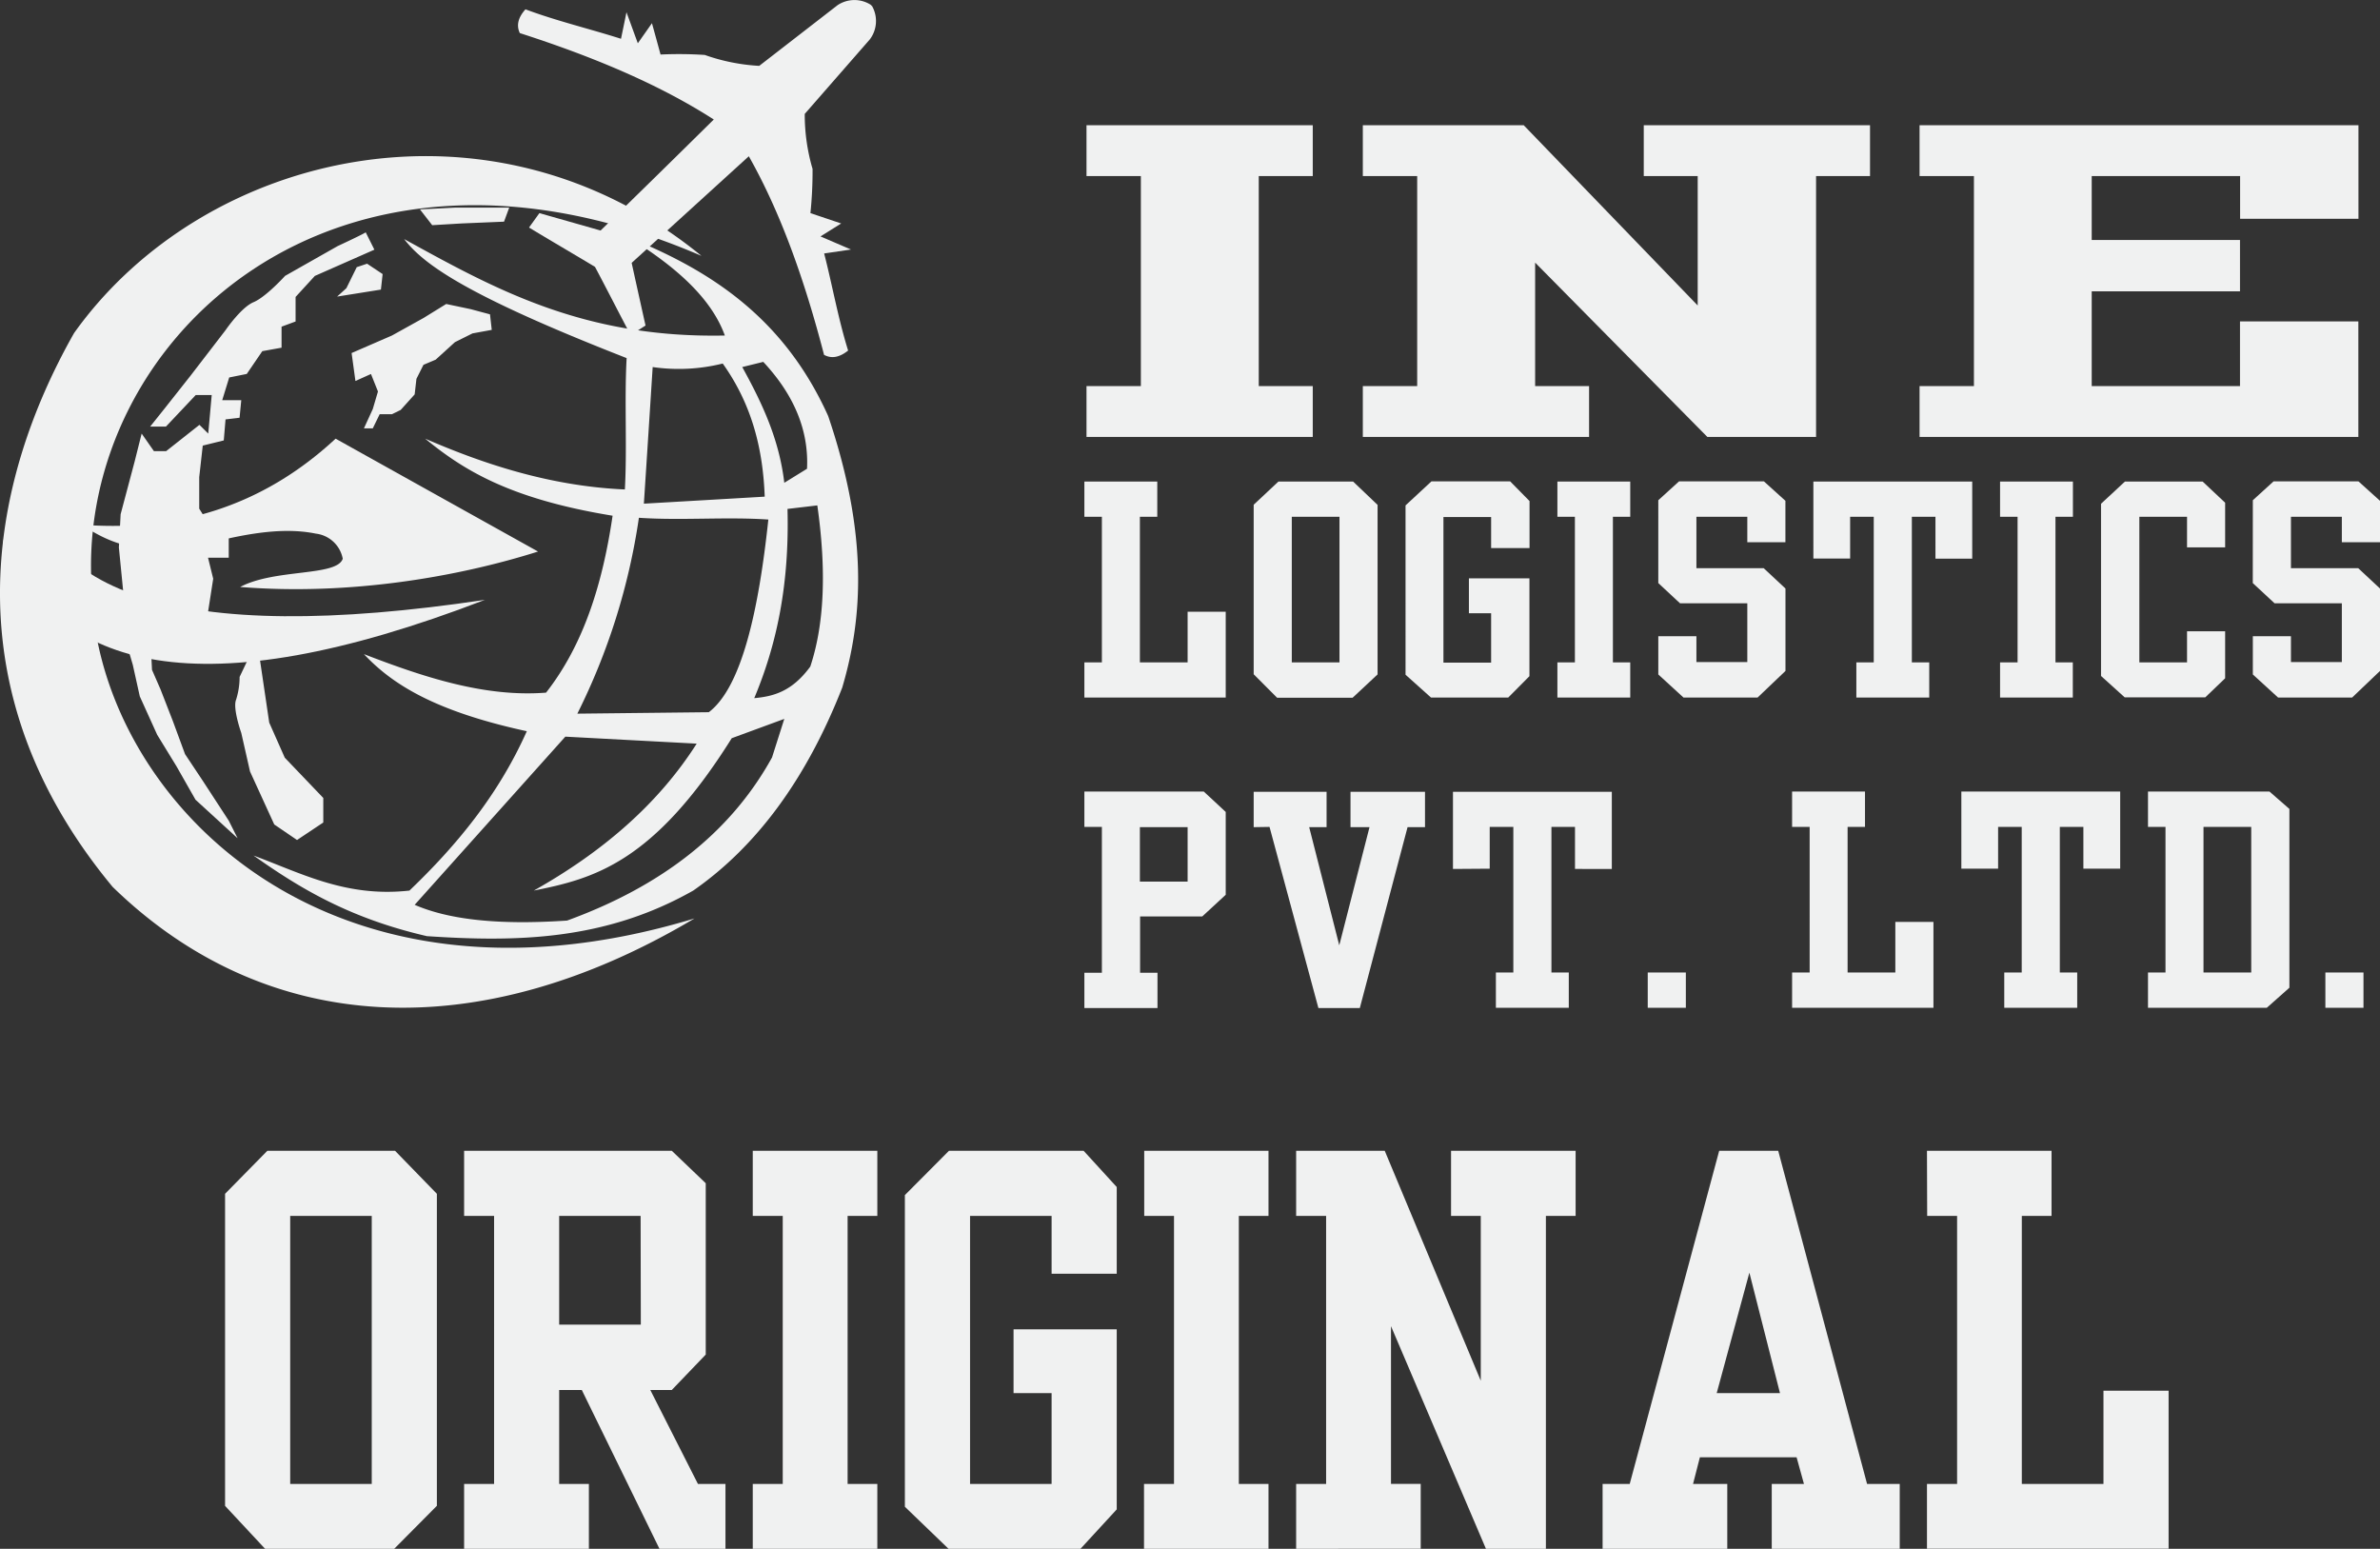 <svg id="Layer_1" data-name="Layer 1" xmlns="http://www.w3.org/2000/svg" viewBox="0 0 459.68 299.12"><rect x="0" y="0" width="459.68" height="299.12" fill="#333333" stroke="none"/><defs><style>.cls-1{fill:#f0f1f1;fill-rule:evenodd;}</style></defs><path class="cls-1" d="M370.75,74.57h10.5V34h-10.5V24.19h84.77V42.25H432.66V34H404V46.35h28.64v9.91H404V74.57h28.64V62.08h22.86v22.3H370.75ZM263.22,84.38V74.57h10.5V34h-10.5V24.19H294.3L327.9,59V34H317.48V24.19h43.7V34H350.76V84.38h-21L296.5,50.72V74.57h10.42v9.81Zm-53.37,0V74.57h10.5V34h-10.5V24.19h43.7V34H243.12V74.57h10.43v9.81Z" transform="translate(0)"/><path class="cls-1" d="M435.12,96.61l4-3.64h16.4l4.16,3.75v8h-7.37V99.8h-9.83v9.94h13l4.2,3.92v15.92l-5.39,5.14H440l-4.88-4.46v-7.39h7.36v5h9.83V116.51h-13l-4.2-3.9Zm-29.32.68L410.42,93h15l4.35,4.09v8.63h-7.36V99.8h-9.21v28.12h9.21v-6h7.36V131l-3.84,3.68H410.37l-4.57-4.13Zm-19.5,37.43v-6.8h3.38V99.8H386.3V93h14.07V99.8H397v28.12h3.35v6.8Zm-36.06-26.85V93h30.68v14.9h-7.1V99.8h-4.56v28.12h3.36v6.8H358.54v-6.8h3.36V99.8h-4.56v8.07ZM320.29,96.61l4-3.64h16.4l4.15,3.75v8h-7.36V99.8h-9.83v9.94h13l4.2,3.92v15.92l-5.39,5.14H325.16l-4.87-4.46v-7.39h7.36v5h9.83V116.51h-13l-4.19-3.9ZM300.8,134.72v-6.8h3.38V99.8H300.8V93h14.07V99.8h-3.35v28.12h3.35v6.8Zm-29.33-4.41V97.61l5-4.64h15.21l3.74,3.8v9.08H288v-6h-9.21v28.12H288v-9.53h-4.29V111.7H295.4v18.89l-4.1,4.13H276.39ZM258.71,99.8H249.5v28.12h9.21Zm-16.57,30.42V97.48L246.92,93h14.42l4.73,4.51v32.74l-4.82,4.5H246.66ZM209.44,93h14.08V99.8h-3.36v28.12h9.22v-9.77h7.36v16.57h-27.3v-6.8h3.38V99.8h-3.38Z" transform="translate(0)"/><path class="cls-1" d="M449.13,187.82h7.36v6.81h-7.36ZM434.81,159.7h-9.22v28.12h9.22Zm-19.94-6.83h23.46l3.85,3.36v34.53l-4.36,3.87H414.87v-6.81h3.38V159.7h-3.38Zm-36.05,14.9v-14.9H409.5v14.9h-7.11V159.7h-4.55v28.12h3.36v6.81H387.11v-6.81h3.37V159.7h-4.56v8.07Zm-32.69-14.9h14.08v6.83h-3.36v28.12h9.22v-9.77h7.36v16.58h-27.3v-6.81h3.39V159.7h-3.39Zm-27.88,34.95h7.36v6.81h-7.36Zm-37.62-20v-14.9h30.68v14.9H304.2V159.7h-4.55v28.12H303v6.81H288.92v-6.81h3.37V159.7h-4.56v8.07Zm-38.49-8.07v-6.83h14.08v6.83h-3.36l5.81,22.82,5.84-22.82h-3.67v-6.83h14.39v6.83h-3.37l-9.22,34.93h-8L245.2,159.7Zm-12.76,0h-9.22v10.52h9.22Zm-19.94,34.93v-6.81h3.38V159.7h-3.38v-6.83H232.5l4.24,3.94v16L232.2,177h-12v10.87h3.36v6.81Z" transform="translate(0)"/><path class="cls-1" d="M143.36,70.89l4.06-1q9,9.64,8.45,20.64l-4.39,2.71C150.47,84.64,147.08,77.65,143.36,70.89Zm-19,26.38q.86-13.18,1.7-26.38a35.14,35.14,0,0,0,13.53-.68c5.75,8.06,7.78,16.75,8.11,25.71Q136.08,96.6,124.41,97.27Zm21.32,37.56c4.11-9.81,6.82-21.32,6.42-36.54l5.76-.68q2.7,18.94-1.36,31.13C152.94,133.6,149.33,134.49,145.73,134.83Zm-34.17,3A125,125,0,0,0,123.4,100c8.34.56,16.69-.22,25,.34-1.86,17.48-5.13,32.37-11.5,37.21ZM80.09,174.75l29.1-32.48,25.37,1.35C127,155.49,116.12,164.68,103.1,172c11.49-2.3,23.1-5.28,38.23-29.43l10.15-3.73-2.37,7.45C141,161,127.53,171.24,109.53,177.79,95.28,178.75,86.23,177.4,80.09,174.75Zm-2-128.56C95.4,55.7,112.57,65.36,140,64.8c-2.65-7.33-9.64-13.42-18.6-18.95,15.79,6.37,30,15.5,38.56,34.51,7.69,22.7,6.76,38.77,2.71,52.44Q152.32,159.18,133.89,172c-17.15,9.72-34.29,9.94-51.43,8.8-15.12-3.49-24.7-9.36-33.49-15.57,9.32,3.46,17.91,8.12,30.11,6.77,9.1-8.71,17.17-18.46,22.67-30.78-18-3.9-26.12-9.2-31.46-14.89,11.72,4.52,23.45,8.36,35.18,7.44,7.33-9.36,10.94-21.2,12.85-34.17-20-3.26-28.89-8.9-36.2-14.88,9.92,4.29,23.22,9.14,38.57,9.81.45-8.23-.11-17.14.34-25.37C90.06,57.05,81.84,51.08,78.07,46.19Z" transform="translate(0)"/><path class="cls-1" d="M49.65,123.66,52,139.56l3,6.77,7.44,7.78v4.74l-5.07,3.38-4.4-3L48.29,149l-1.69-7.45s-1.69-4.73-1-6.42a14.67,14.67,0,0,0,.68-4.4Zm17.25-68,2-4.06,2-.67,3,2-.33,3-8.46,1.35ZM81.11,40.44l2.37,3.05,5.75-.34,8.12-.34,1-2.71H87.87ZM67.91,68.18,75.7,64.8l6.09-3.38,4.39-2.71,4.74,1,3.72,1,.34,3-3.72.68-3.39,1.69-3.72,3.38-2.36,1-1.36,2.71-.34,3-2.7,3L75.7,80H73.33L72,82.73H70.29L72,79l1-3.39-1.35-3.38-3,1.35Zm2.71-23.34,1.69,3.38-11.5,5.07-3.72,4.06v4.74l-2.71,1v4.06l-3.72.67-3,4.4-3.39.68-1.35,4.39H46.6l-.33,3.39L43.56,81l-.34,4.06-4.06,1-.68,6.09v6.09l1.7,2.71,4,2.36v4.4h-4l1,4.06-1,6.43-2.38,5.41-1-3-5.08,1-2.7,1,.34,6.76L31,133.13l2.37,6.09,2.37,6.43,3.38,5.08,5.07,7.78,1.7,3.38-8.13-7.44L34.09,148l-3.73-6.09L27,134.49l-1.35-6.09-1.69-5.75v-6.77l-1-10.15.34-6.42L26,89.15l1.36-5.41,2.37,3.39h2.36l6.43-5.08,1.7,1.69.67-7.44H37.8l-5.75,6.09H29L31.71,79l5.08-6.43,6.77-8.8s3-4.4,5.41-5.41,6.09-5.08,6.09-5.08l10.15-5.75S71,44.84,70.62,44.84Zm64.87,4.58C64.29,18.67,14.89,66,17.69,113.06c.34,38.83,43.09,86.55,116.45,64.32-42,25-82.82,22.68-112.39-6.1C-9.51,133.6-2.51,94,14.31,64.32,39.47,29.05,94.86,16.19,135.49,49.42Z" transform="translate(0)"/><path class="cls-1" d="M168.46,1.22A5.88,5.88,0,0,1,168,7.61L155.43,22a37.28,37.28,0,0,0,1.51,10.62,79.58,79.58,0,0,1-.41,8.54l5.94,2-4,2.5,5.89,2.53-5.18.76c1.55,6,2.72,12.66,4.63,18.75-1.67,1.34-3.22,1.61-4.65.83-3.71-14.28-8.32-27.37-14.53-38.35Q133.28,40.51,122,50.77q1.33,6.06,2.68,12.1l-2.88,1.83c-2.07-3.9-4.8-9.26-6.88-13.16-3.77-2.28-9-5.32-12.74-7.6l2-2.78L116,44.52Q127,33.81,137.86,23.08c-10.62-6.83-23.42-12.17-37.46-16.69-.7-1.47-.34-3,1.09-4.59,6,2.25,12.5,3.79,18.45,5.69q.54-2.56,1.06-5.13l2.19,6,2.73-3.88c.55,2,1.11,4,1.66,6.05a77.38,77.38,0,0,1,8.54.08,37.53,37.53,0,0,0,10.52,2.11L161.77,1a5.87,5.87,0,0,1,6.4-.08Z" transform="translate(0)"/><path class="cls-1" d="M15.68,101.33c18.11,1.39,34.72-3.23,49.14-16.61q19.55,10.91,39.1,21.8c-15.26,4.83-36.25,8.55-57.53,6.84,6.75-3.57,18.67-2,19.81-5.45A6,6,0,0,0,61,103.06c-6.8-1.39-14.62.2-23.27,2.51C25.41,107.31,20.48,104.3,15.68,101.33Z" transform="translate(0)"/><path class="cls-1" d="M4.66,86.85q.4,42.26,89,29c-55.44,21.33-82.29,13.37-93.09-11Q2.61,95.84,4.66,86.85Z" transform="translate(0)"/><path class="cls-1" d="M372.18,222.25h24.06v12.58H390.5v51.76h15.77v-18h12.58v30.51H372.18V286.59H378V234.83h-5.78Zm-34.3,23.54-6.31,23.26h12.22Zm-28.35,40.8h5.24l17.28-64.34h11.4l17.16,64.34h6.31v12.53H342.2V286.59h6.22L347,281.45H328.32L327,286.59h6.61v12.53H309.53Zm-59.19,12.53V286.59h5.79V234.83h-5.79V222.25h17.11L286,266.66V234.83h-5.74V222.25h24.06v12.58h-5.74v64.29H287l-18.34-43v30.46h5.74v12.53Zm-29.38,0V286.59h5.79V234.83H221V222.25H245v12.58h-5.73v51.76H245v12.53ZM174.77,291V230.81l8.52-8.56h26l6.4,7V246H203.11V234.83H187.36v51.76h15.75V269.05h-7.35V256.74h19.93v34.77l-7,7.61H183.2Zm-29.38,8.12V286.59h5.79V234.83h-5.79V222.25h24.06v12.58h-5.74v51.76h5.74v12.53Zm-21.66-64.29H108v21h15.77ZM89.64,222.25h40.11l6.56,6.27v33.09l-6.56,6.84H125.6l9.2,18.14h5.32v12.53H127.37l-15-30.67H108v18.14h5.74v12.53H89.64V286.59h5.79V234.83H89.64ZM71.8,234.83H56.05v51.76H71.8Zm-28.33,56V230.56l8.17-8.31H76.3l8.08,8.31v60.26l-8.24,8.3H51.2Z" transform="translate(0)"/></svg>